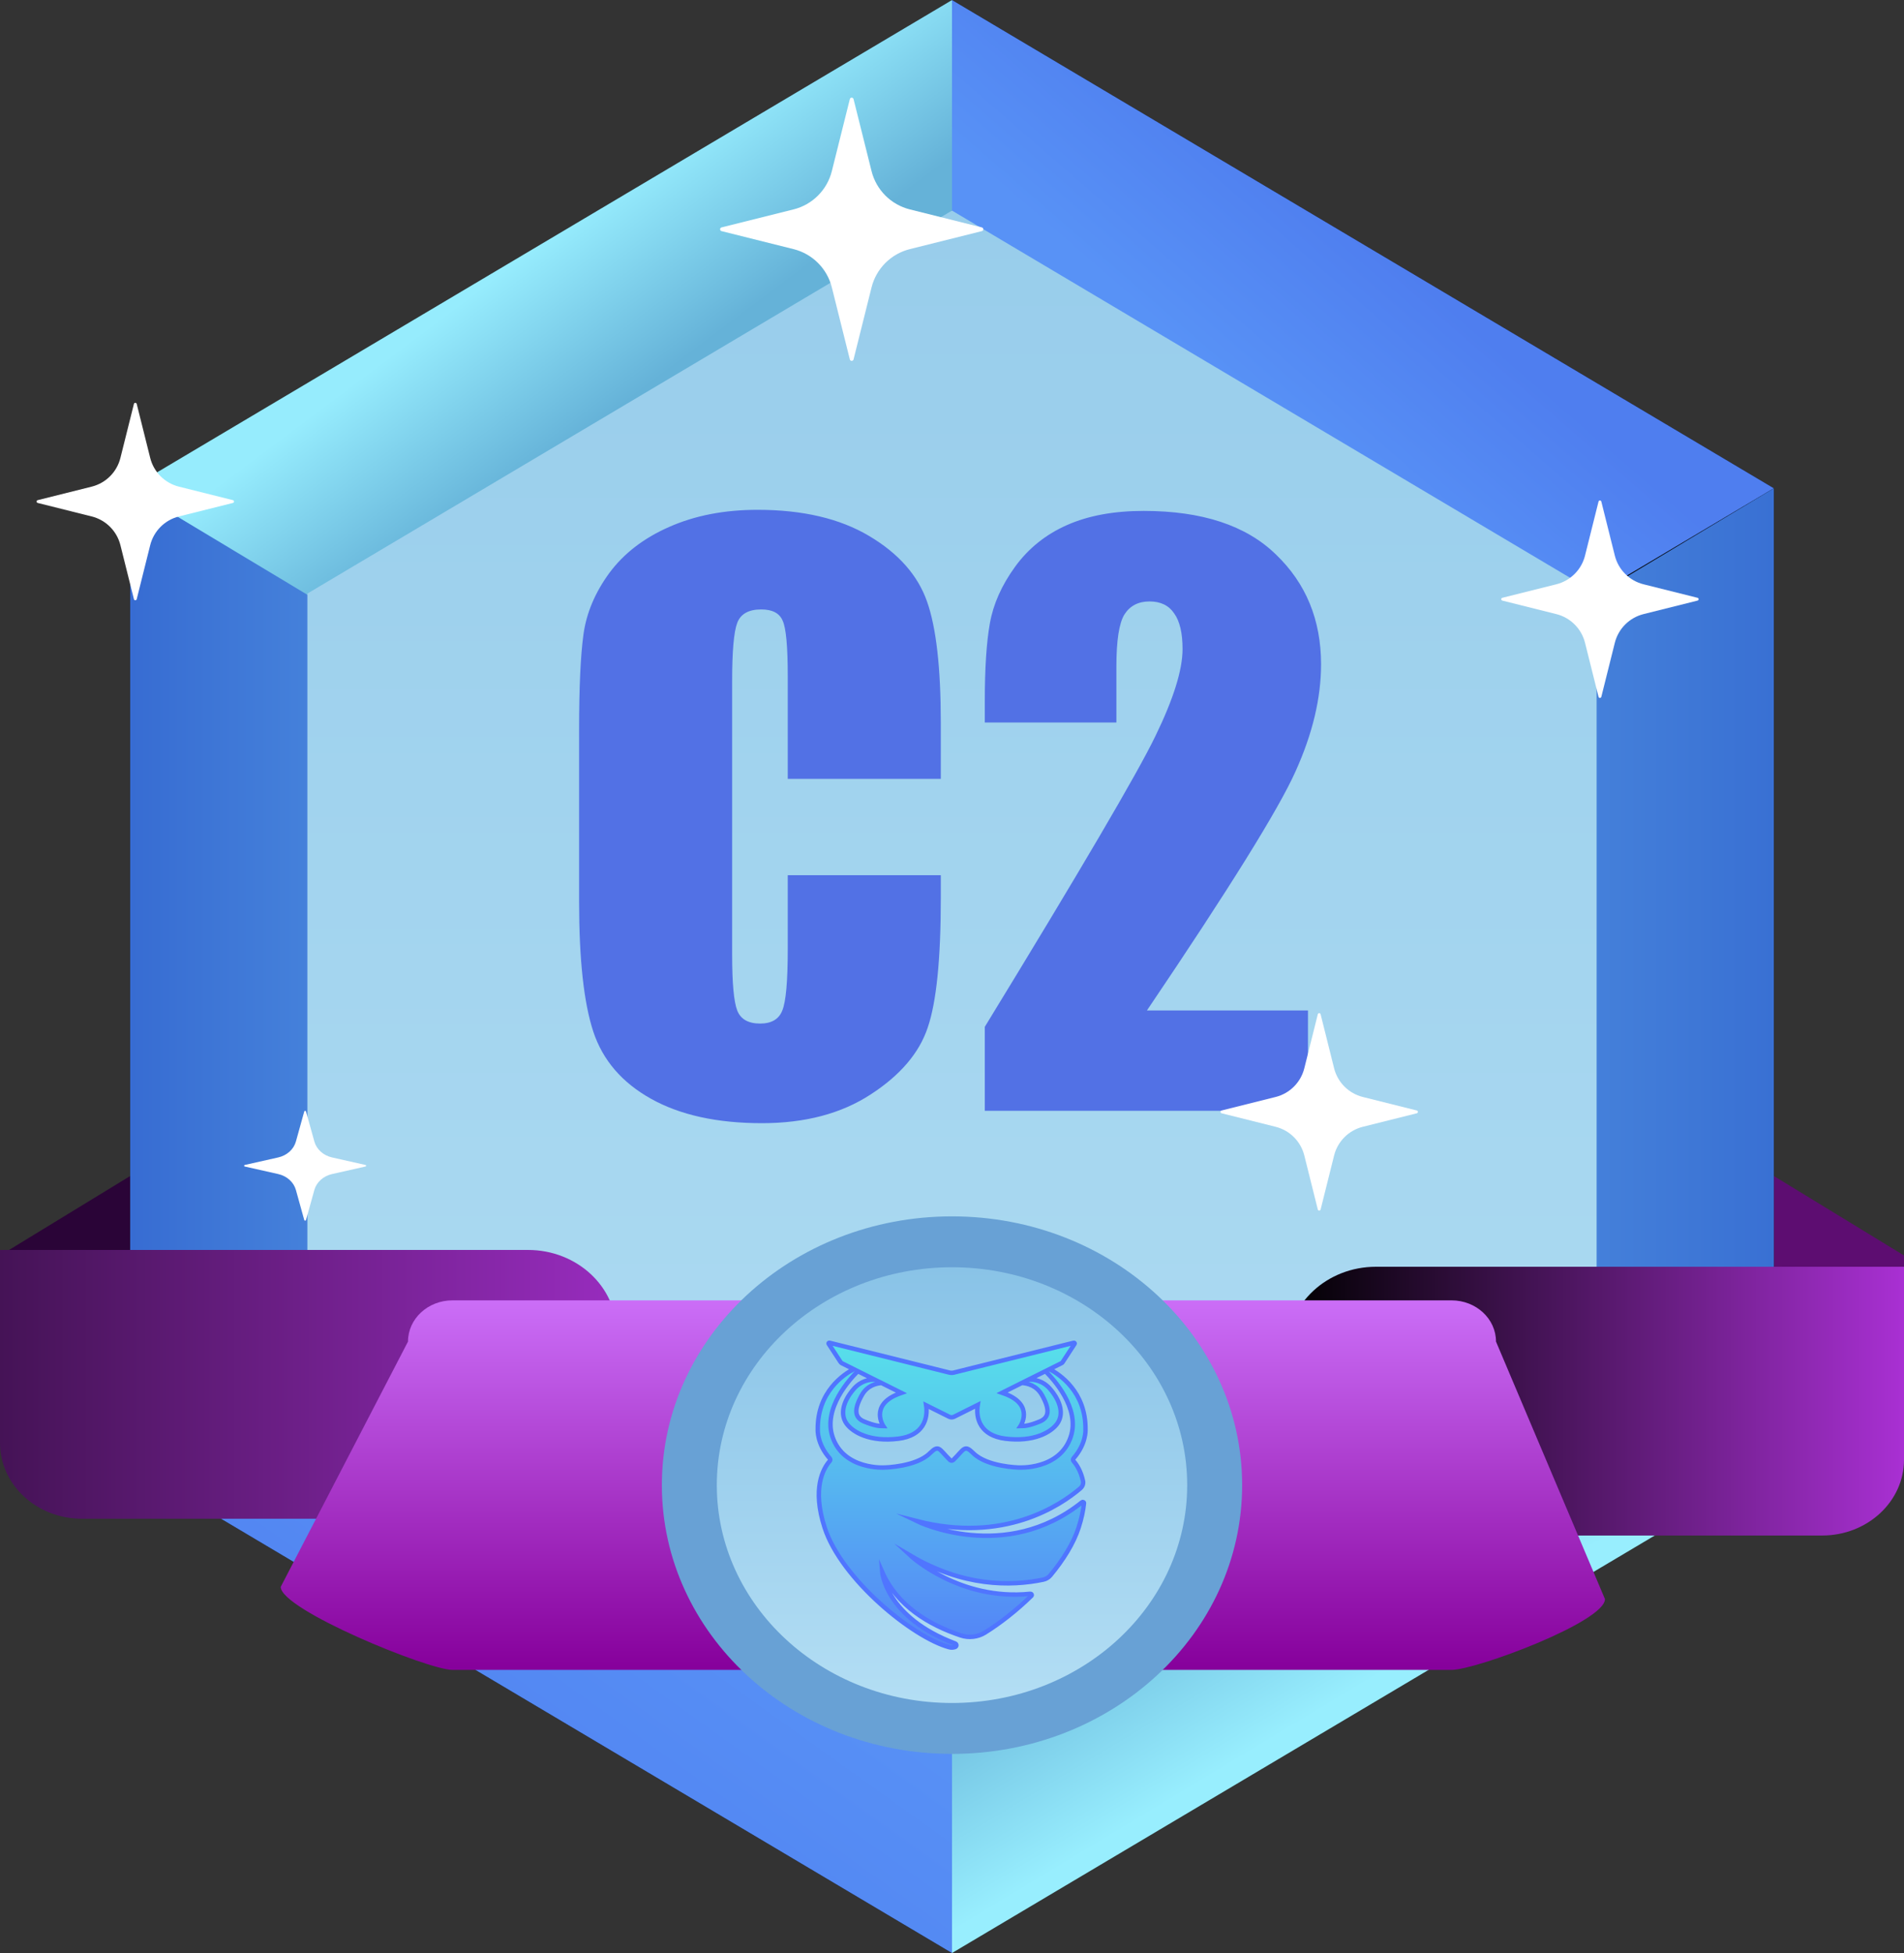 <svg width="156" height="160" viewBox="0 0 156 160" fill="none" xmlns="http://www.w3.org/2000/svg">
<rect x="0" y="0" width="156" height="160" fill="#333333" stroke="none"/>
<path d="M156 102.851L145.337 96.341V103.776L156 106.528V102.851Z" fill="#5D0D71"/>
<path d="M0 102.851L10.664 96.341V103.776L0 106.528V102.851Z" fill="#2A0437"/>
<path d="M10.664 40V120L78.001 160L145.338 120V40L78.001 0L10.664 40Z" fill="black"/>
<path d="M53.553 66.19L78.001 17.252V0L10.664 40L53.553 66.19Z" fill="url(#paint0_linear_1279_1048)"/>
<path d="M109.856 96.341L78 142.748V160L145.337 120L130.815 111.374L109.856 96.341Z" fill="url(#paint1_linear_1279_1048)"/>
<path d="M76.837 122.26L25.185 111.374L10.664 120L78.001 160V142.748L76.837 122.26Z" fill="url(#paint2_linear_1279_1048)"/>
<path d="M79.15 38.468L130.815 48.626L145.337 40L78 0V17.252L79.15 38.468Z" fill="url(#paint3_linear_1279_1048)"/>
<path d="M55.881 94.225L27.365 50.035L10.664 40V120L25.185 111.374L55.881 94.225Z" fill="url(#paint4_linear_1279_1048)"/>
<path d="M100.12 94.225L128.635 50.035L145.338 40V120L130.816 111.374L100.12 94.225Z" fill="url(#paint5_linear_1279_1048)"/>
<path d="M25.185 48.626V111.374L78 142.748L130.815 111.374V48.626L78 17.252L25.185 48.626Z" fill="url(#paint6_linear_1279_1048)"/>
<path d="M50.515 124.417H6.708C3.003 124.417 0 121.635 0 118.204V102.399H43.264C47.268 102.399 50.515 105.406 50.515 109.115V124.417Z" fill="url(#paint7_linear_1279_1048)"/>
<path d="M149.292 125.793H105.485V110.491C105.485 106.783 108.731 103.775 112.736 103.775H156V119.58C156 123.011 152.997 125.793 149.292 125.793Z" fill="url(#paint8_linear_1279_1048)"/>
<path d="M118.925 136.802H37.074C35.06 136.802 22.999 131.864 22.999 130L33.429 109.904C33.429 108.04 35.061 106.528 37.074 106.528H118.926C120.94 106.528 122.571 108.04 122.571 109.904L131.499 131C131.499 132.865 120.939 136.802 118.925 136.802Z" fill="url(#paint9_linear_1279_1048)"/>
<path d="M78 143.683C91.129 143.683 101.772 133.825 101.772 121.665C101.772 109.505 91.129 99.647 78 99.647C64.871 99.647 54.228 109.505 54.228 121.665C54.228 133.825 64.871 143.683 78 143.683Z" fill="#68A1D5"/>
<path d="M78 139.512C88.643 139.512 97.27 131.522 97.27 121.664C97.27 111.807 88.643 103.816 78 103.816C67.358 103.816 58.73 111.807 58.73 121.664C58.73 131.522 67.358 139.512 78 139.512Z" fill="url(#paint10_linear_1279_1048)"/>
<path d="M77.083 63.806H64.543V55.407C64.543 52.964 64.404 51.445 64.126 50.85C63.868 50.234 63.283 49.926 62.369 49.926C61.337 49.926 60.681 50.294 60.403 51.028C60.125 51.763 59.986 53.352 59.986 55.794V78.192C59.986 80.535 60.125 82.064 60.403 82.779C60.681 83.494 61.307 83.852 62.28 83.852C63.213 83.852 63.819 83.494 64.097 82.779C64.394 82.064 64.543 80.387 64.543 77.746V71.699H77.083V73.576C77.083 78.56 76.726 82.094 76.011 84.179C75.316 86.264 73.757 88.091 71.335 89.66C68.932 91.228 65.963 92.013 62.429 92.013C58.755 92.013 55.727 91.347 53.344 90.017C50.961 88.687 49.383 86.85 48.608 84.507C47.834 82.144 47.447 78.599 47.447 73.874V59.785C47.447 56.31 47.566 53.709 47.804 51.981C48.042 50.234 48.747 48.556 49.919 46.948C51.11 45.339 52.748 44.078 54.834 43.165C56.938 42.232 59.351 41.765 62.071 41.765C65.765 41.765 68.813 42.48 71.215 43.91C73.618 45.339 75.197 47.127 75.951 49.271C76.706 51.396 77.083 54.712 77.083 59.219V63.806ZM107.166 82.779V91H80.687V84.12C88.53 71.292 93.187 63.359 94.656 60.321C96.145 57.263 96.89 54.88 96.89 53.173C96.89 51.862 96.662 50.889 96.205 50.254C95.768 49.599 95.093 49.271 94.18 49.271C93.266 49.271 92.581 49.628 92.124 50.343C91.688 51.058 91.469 52.478 91.469 54.602V59.19H80.687V57.432C80.687 54.732 80.826 52.607 81.104 51.058C81.382 49.489 82.067 47.95 83.159 46.441C84.251 44.932 85.671 43.791 87.418 43.016C89.166 42.242 91.261 41.855 93.703 41.855C98.489 41.855 102.103 43.046 104.545 45.429C107.007 47.792 108.238 50.79 108.238 54.424C108.238 57.184 107.543 60.103 106.153 63.181C104.783 66.258 100.722 72.791 93.971 82.779H107.166Z" fill="#5271E5"/>
<path d="M131.201 57.086L132.307 52.66C132.449 52.092 132.743 51.573 133.157 51.159C133.571 50.745 134.09 50.451 134.658 50.309L139.084 49.202C139.203 49.172 139.203 49.003 139.084 48.973L134.658 47.866C134.09 47.724 133.571 47.43 133.157 47.016C132.743 46.602 132.449 46.083 132.307 45.515L131.201 41.089C131.171 40.97 131.002 40.97 130.972 41.089L129.866 45.515C129.724 46.083 129.43 46.602 129.016 47.016C128.602 47.43 128.083 47.724 127.515 47.866L123.089 48.973C122.97 49.003 122.97 49.172 123.089 49.202L127.515 50.309C128.083 50.451 128.602 50.745 129.016 51.159C129.43 51.573 129.724 52.092 129.866 52.66L130.972 57.086C131.002 57.205 131.171 57.205 131.201 57.086Z" fill="white"/>
<path d="M108.201 99.086L109.307 94.66C109.449 94.092 109.743 93.573 110.157 93.159C110.571 92.745 111.09 92.451 111.658 92.309L116.084 91.202C116.203 91.172 116.203 91.003 116.084 90.973L111.658 89.866C111.09 89.724 110.571 89.43 110.157 89.016C109.743 88.602 109.449 88.083 109.307 87.515L108.201 83.089C108.171 82.97 108.002 82.97 107.972 83.089L106.866 87.515C106.724 88.083 106.43 88.602 106.016 89.016C105.602 89.43 105.083 89.724 104.515 89.866L100.089 90.973C99.97 91.003 99.97 91.172 100.089 91.202L104.515 92.309C105.083 92.451 105.602 92.745 106.016 93.159C106.43 93.573 106.724 94.092 106.866 94.66L107.972 99.086C108.002 99.205 108.171 99.205 108.201 99.086Z" fill="white"/>
<path d="M11.201 49.086L12.307 44.66C12.449 44.092 12.743 43.573 13.157 43.159C13.571 42.745 14.09 42.451 14.658 42.309L19.084 41.202C19.203 41.172 19.203 41.003 19.084 40.973L14.658 39.866C14.09 39.724 13.571 39.43 13.157 39.016C12.743 38.602 12.449 38.083 12.307 37.515L11.201 33.089C11.171 32.97 11.002 32.97 10.972 33.089L9.866 37.515C9.724 38.083 9.43 38.602 9.016 39.016C8.602 39.43 8.083 39.724 7.515 39.866L3.089 40.973C2.97 41.003 2.97 41.172 3.089 41.202L7.515 42.309C8.083 42.451 8.602 42.745 9.016 43.159C9.43 43.573 9.724 44.092 9.866 44.66L10.972 49.086C11.002 49.205 11.171 49.205 11.201 49.086Z" fill="white"/>
<path d="M25.071 99.95L25.755 97.488C25.842 97.172 26.024 96.883 26.28 96.653C26.536 96.422 26.857 96.259 27.208 96.18L29.945 95.564C30.018 95.547 30.018 95.453 29.945 95.436L27.208 94.82C26.857 94.741 26.536 94.578 26.28 94.347C26.024 94.117 25.842 93.828 25.755 93.512L25.071 91.05C25.052 90.983 24.948 90.983 24.929 91.05L24.245 93.512C24.158 93.828 23.976 94.117 23.72 94.347C23.464 94.578 23.143 94.741 22.792 94.82L20.055 95.436C19.982 95.453 19.982 95.547 20.055 95.564L22.792 96.18C23.143 96.259 23.464 96.422 23.72 96.653C23.976 96.883 24.158 97.172 24.245 97.488L24.929 99.95C24.948 100.017 25.052 100.017 25.071 99.95Z" fill="white"/>
<path d="M69.934 29.444L71.409 23.543C71.598 22.786 71.99 22.094 72.542 21.542C73.094 20.99 73.786 20.598 74.543 20.409L80.444 18.934C80.603 18.894 80.603 18.668 80.444 18.629L74.543 17.154C73.786 16.965 73.094 16.573 72.542 16.021C71.99 15.469 71.598 14.777 71.409 14.02L69.934 8.119C69.894 7.96 69.668 7.96 69.629 8.119L68.154 14.02C67.965 14.777 67.573 15.469 67.021 16.021C66.469 16.573 65.777 16.965 65.02 17.154L59.119 18.629C58.96 18.669 58.96 18.895 59.119 18.934L65.02 20.409C65.777 20.598 66.469 20.99 67.021 21.542C67.573 22.094 67.965 22.786 68.154 23.543L69.629 29.444C69.669 29.603 69.895 29.603 69.934 29.444Z" fill="white"/>
<path d="M75.112 124.611C82.232 126.438 86.843 123.359 88.519 121.926C88.608 121.849 88.674 121.753 88.712 121.645C88.749 121.538 88.756 121.424 88.731 121.313C88.555 120.51 88.216 119.992 87.96 119.697C87.932 119.664 87.916 119.624 87.916 119.582C87.916 119.54 87.932 119.499 87.96 119.467C89.012 118.273 88.937 117.124 88.937 117.124C88.981 114.015 86.795 112.583 85.99 112.163L86.983 111.668C87.014 111.653 87.04 111.63 87.058 111.602L88.045 110.089C88.052 110.079 88.055 110.067 88.054 110.056C88.054 110.044 88.049 110.033 88.042 110.024C88.034 110.014 88.024 110.007 88.012 110.004C88 110 87.987 109.999 87.975 110.003L79.282 112.163L78.613 112.33L78.152 112.445C78.033 112.474 77.907 112.474 77.788 112.445L77.326 112.33L76.657 112.163L67.962 110.002C67.95 109.999 67.938 110 67.926 110.004C67.915 110.007 67.905 110.014 67.897 110.024C67.89 110.033 67.886 110.044 67.885 110.055C67.885 110.066 67.888 110.078 67.894 110.087L68.865 111.576C68.894 111.62 68.935 111.657 68.985 111.682L69.95 112.163C69.146 112.582 66.958 114.015 67.001 117.123C67.001 117.123 66.926 118.278 67.984 119.473C68.011 119.503 68.026 119.541 68.026 119.581C68.026 119.62 68.012 119.659 67.985 119.689C67.445 120.307 66.521 121.929 67.566 125.148C68.937 129.378 74.805 134.151 77.777 134.946C77.933 134.987 78.1 134.982 78.252 134.929C78.284 134.918 78.311 134.898 78.33 134.872C78.35 134.846 78.36 134.816 78.361 134.784C78.361 134.753 78.351 134.722 78.333 134.695C78.314 134.669 78.288 134.649 78.256 134.636C72.554 132.49 72.276 128.771 72.276 128.771C73.507 131.565 76.138 133.117 78.718 133.979C79.043 134.087 79.391 134.123 79.733 134.084C80.076 134.046 80.404 133.933 80.691 133.755C81.927 132.988 83.275 131.936 84.504 130.737C84.52 130.722 84.53 130.703 84.533 130.682C84.536 130.661 84.533 130.64 84.523 130.622C84.513 130.603 84.496 130.588 84.477 130.578C84.457 130.568 84.434 130.564 84.412 130.566C78.621 131.167 74.616 127.454 74.616 127.454C78.907 129.981 82.793 129.965 85.469 129.409C85.703 129.36 85.911 129.237 86.057 129.061C87.109 127.793 87.953 126.444 88.374 125.148C88.618 124.395 88.755 123.729 88.814 123.144C88.816 123.125 88.812 123.107 88.802 123.091C88.793 123.075 88.778 123.062 88.761 123.053C88.743 123.045 88.723 123.042 88.704 123.044C88.684 123.046 88.666 123.054 88.651 123.066C82.349 128.113 75.239 124.673 75.112 124.611ZM83.722 113.294C84.17 113.32 84.921 113.49 85.367 114.28C86.032 115.462 85.977 116.13 85.182 116.455C84.387 116.781 83.979 116.833 83.609 116.833C83.609 116.833 84.756 115.137 82.407 114.212L82.102 114.103L83.722 113.294ZM72.224 113.296L73.336 113.852L73.855 114.111L73.579 114.211C71.23 115.137 72.376 116.833 72.376 116.833C72.007 116.833 71.6 116.782 70.805 116.456C70.011 116.131 69.955 115.463 70.621 114.281C71.052 113.515 71.77 113.332 72.223 113.297L72.224 113.296ZM72.484 120.223C72.484 120.223 69.129 120.442 68.211 117.71C67.422 115.362 69.644 112.96 70.283 112.331L71.661 113.018C71.226 113.01 70.516 113.121 69.936 113.802C69.029 114.864 68.843 115.909 69.362 116.628C69.881 117.347 71.304 118.153 73.616 117.861C75.644 117.606 76.049 116.23 75.881 115.121L77.77 116.063C77.831 116.094 77.9 116.11 77.969 116.11C78.039 116.11 78.107 116.094 78.169 116.063L80.109 115.094C79.93 116.206 80.327 117.602 82.37 117.859C84.683 118.15 86.106 117.345 86.624 116.626C87.141 115.906 86.957 114.861 86.051 113.8C85.447 113.092 84.704 113 84.275 113.017L85.656 112.329C86.295 112.958 88.517 115.36 87.728 117.708C86.81 120.44 83.456 120.221 83.456 120.221C83.456 120.221 80.88 120.171 79.747 119.05C79.002 118.311 79.008 118.718 78.101 119.608C78.084 119.624 78.064 119.637 78.041 119.646C78.019 119.655 77.994 119.66 77.97 119.66C77.945 119.66 77.921 119.655 77.898 119.646C77.876 119.637 77.855 119.624 77.838 119.608C76.931 118.718 76.938 118.311 76.192 119.05C75.059 120.172 72.483 120.221 72.483 120.221L72.484 120.223Z" fill="url(#paint11_linear_1279_1048)" stroke="#5075FF" stroke-width="0.363" stroke-miterlimit="10"/>
<defs>
<linearGradient id="paint0_linear_1279_1048" x1="44.261" y1="19.919" x2="53.045" y2="31.63" gradientUnits="userSpaceOnUse">
<stop stop-color="#96ECFD"/>
<stop offset="1" stop-color="#65B2D8"/>
</linearGradient>
<linearGradient id="paint1_linear_1279_1048" x1="110.608" y1="138.649" x2="104.114" y2="127.881" gradientUnits="userSpaceOnUse">
<stop stop-color="#98EEFE"/>
<stop offset="1" stop-color="#77C7E5"/>
</linearGradient>
<linearGradient id="paint2_linear_1279_1048" x1="43.017" y1="141.575" x2="57.79" y2="120.957" gradientUnits="userSpaceOnUse">
<stop stop-color="#5387F2"/>
<stop offset="1" stop-color="#5994F7"/>
</linearGradient>
<linearGradient id="paint3_linear_1279_1048" x1="112.327" y1="19.371" x2="101.227" y2="32.164" gradientUnits="userSpaceOnUse">
<stop stop-color="#4F7EEF"/>
<stop offset="1" stop-color="#5892F6"/>
</linearGradient>
<linearGradient id="paint4_linear_1279_1048" x1="10.664" y1="80" x2="27.554" y2="80" gradientUnits="userSpaceOnUse">
<stop stop-color="#376CD2"/>
<stop offset="1" stop-color="#4784DC"/>
</linearGradient>
<linearGradient id="paint5_linear_1279_1048" x1="145.337" y1="80" x2="128.703" y2="80" gradientUnits="userSpaceOnUse">
<stop stop-color="#3970D3"/>
<stop offset="1" stop-color="#4682DB"/>
</linearGradient>
<linearGradient id="paint6_linear_1279_1048" x1="78" y1="142.748" x2="78" y2="17.252" gradientUnits="userSpaceOnUse">
<stop stop-color="#B0DDF3"/>
<stop offset="1" stop-color="#98CDEB"/>
</linearGradient>
<linearGradient id="paint7_linear_1279_1048" x1="0" y1="113.408" x2="50.514" y2="113.408" gradientUnits="userSpaceOnUse">
<stop stop-color="#451356"/>
<stop offset="1" stop-color="#982CBE"/>
</linearGradient>
<linearGradient id="paint8_linear_1279_1048" x1="105.486" y1="114.785" x2="156" y2="114.785" gradientUnits="userSpaceOnUse">
<stop/>
<stop offset="1" stop-color="#A930D3"/>
</linearGradient>
<linearGradient id="paint9_linear_1279_1048" x1="78" y1="136.802" x2="78" y2="106.528" gradientUnits="userSpaceOnUse">
<stop stop-color="#86009B"/>
<stop offset="1" stop-color="#CB6EF7"/>
</linearGradient>
<linearGradient id="paint10_linear_1279_1048" x1="78" y1="139.512" x2="78" y2="103.816" gradientUnits="userSpaceOnUse">
<stop stop-color="#B3DEF4"/>
<stop offset="1" stop-color="#89C3E7"/>
</linearGradient>
<linearGradient id="paint11_linear_1279_1048" x1="77.969" y1="110" x2="77.969" y2="134.973" gradientUnits="userSpaceOnUse">
<stop stop-color="#57E0EA"/>
<stop offset="1" stop-color="#5483F7"/>
</linearGradient>
</defs>
</svg>
